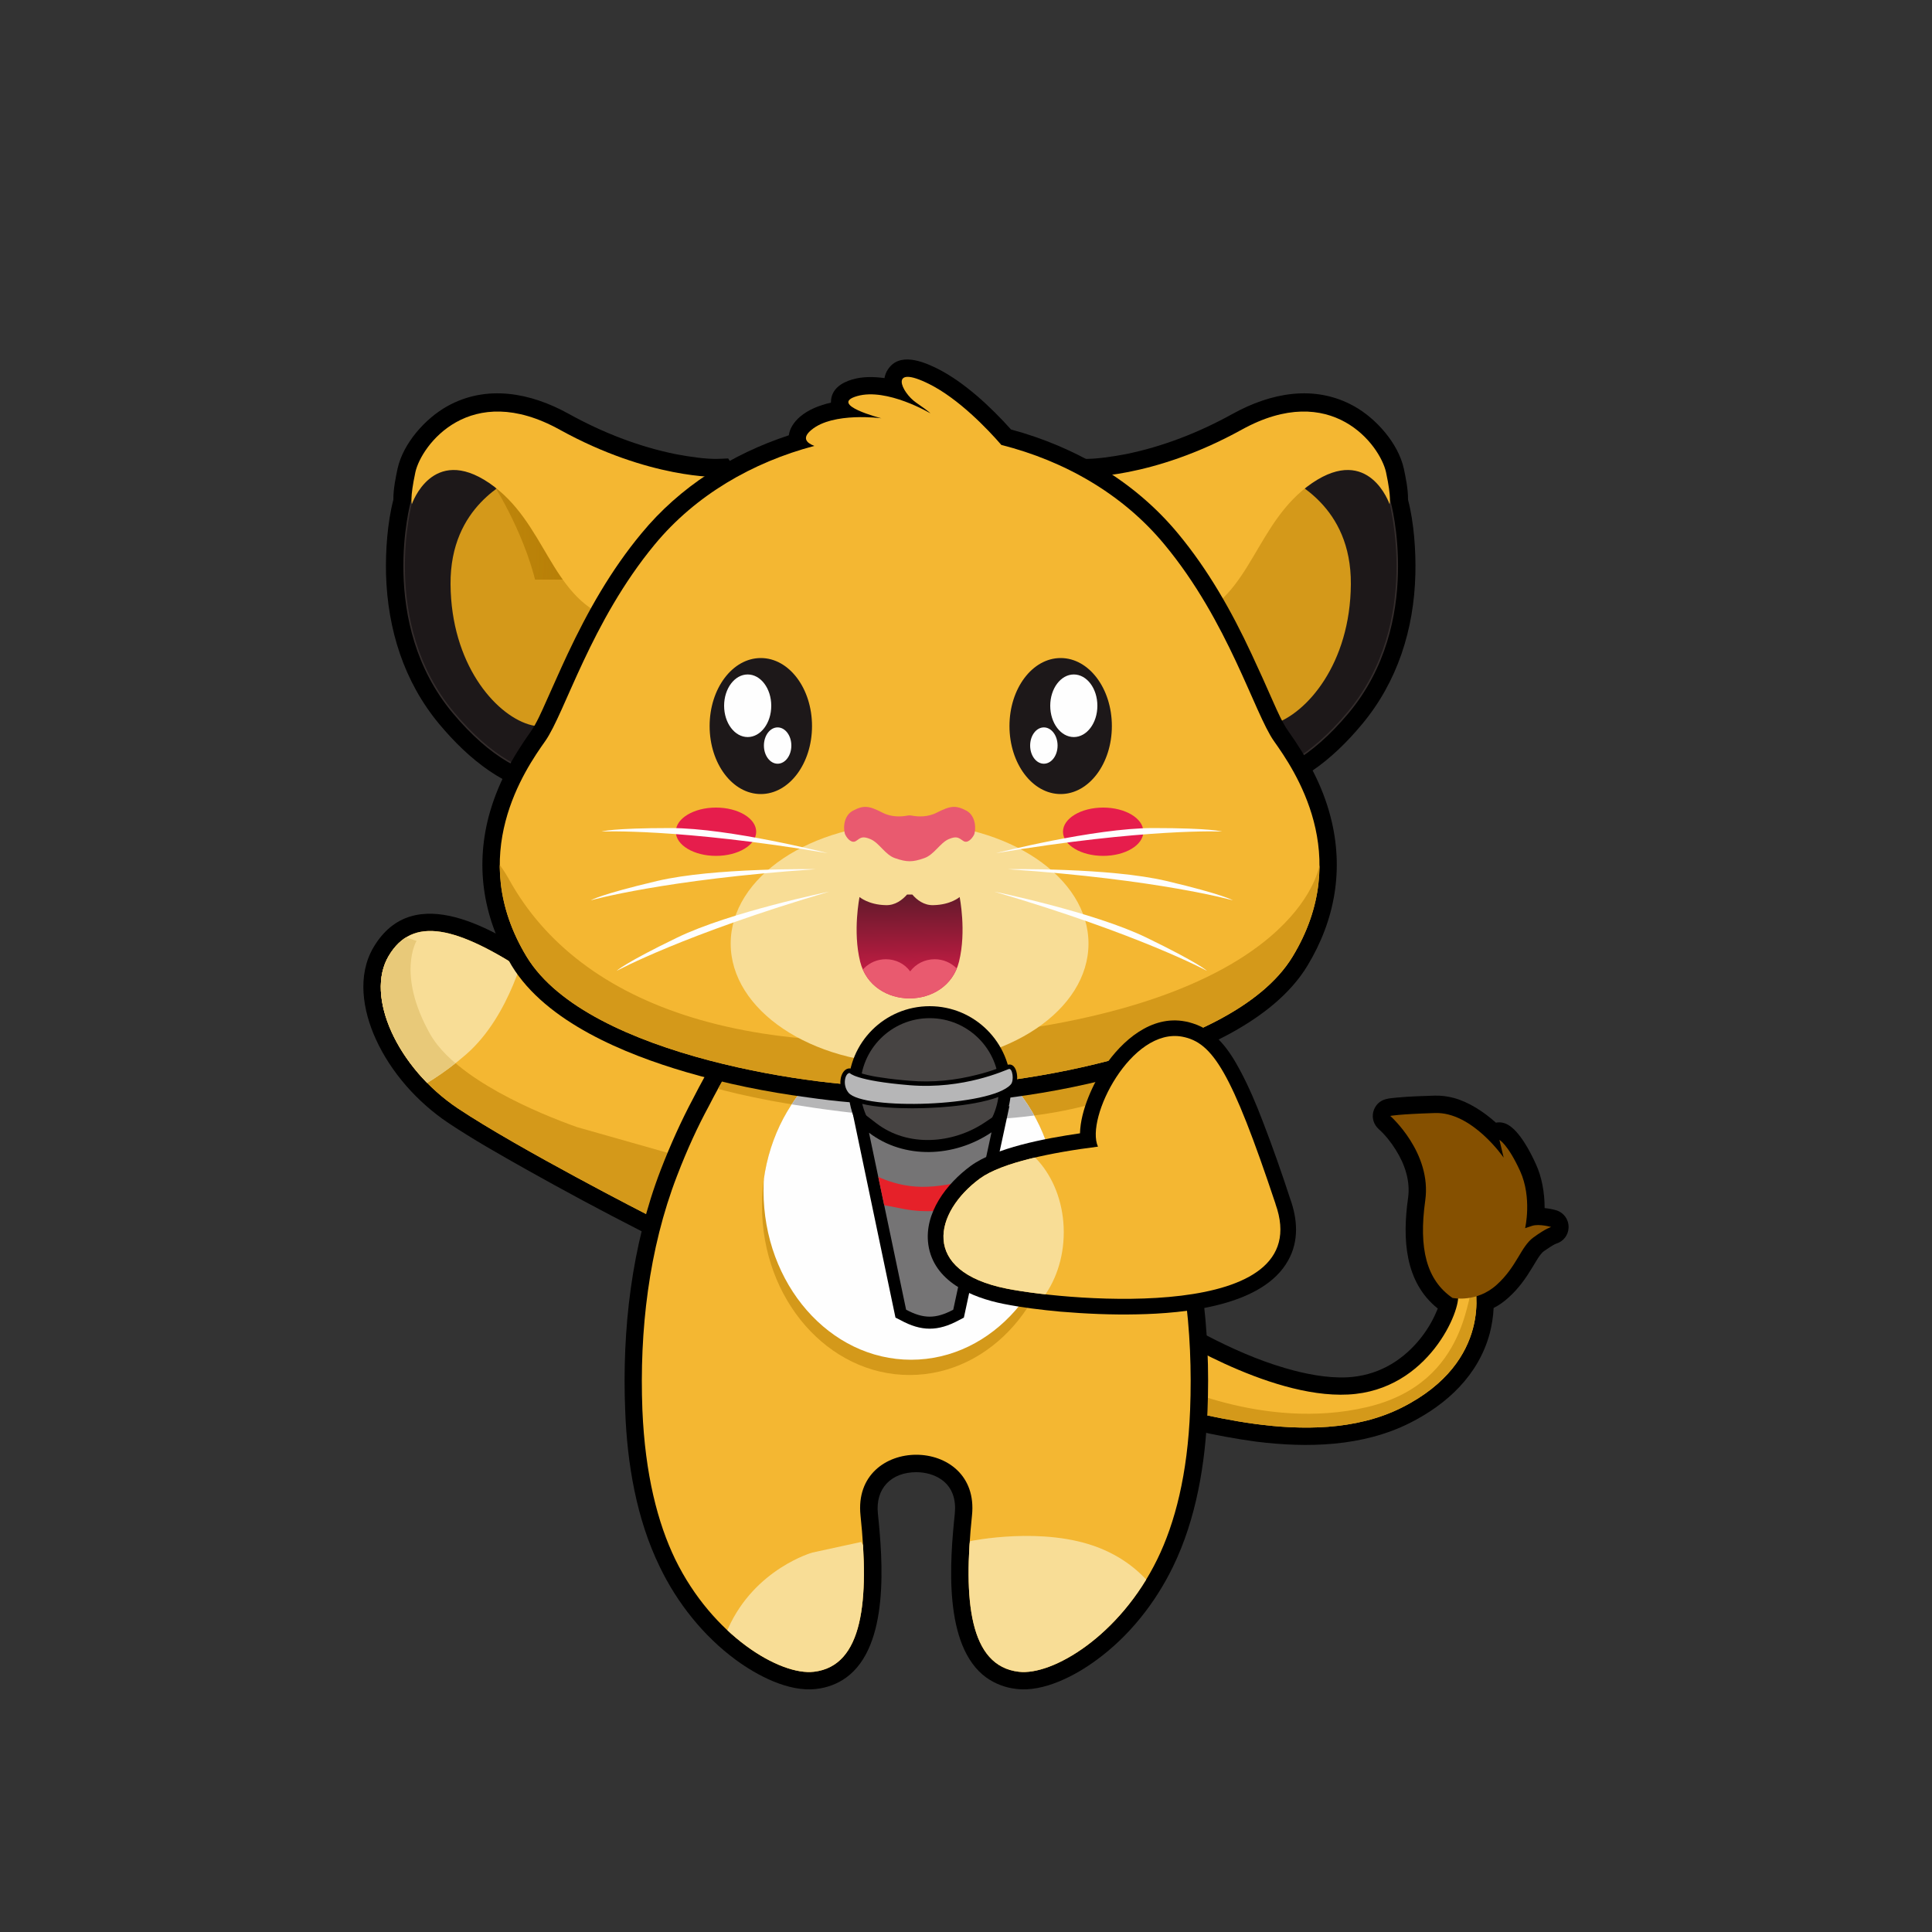 <?xml version="1.0" encoding="UTF-8"?>
<!DOCTYPE svg PUBLIC "-//W3C//DTD SVG 1.1//EN" "http://www.w3.org/Graphics/SVG/1.1/DTD/svg11.dtd">
<!-- Creator: CorelDRAW X8 -->
<svg xmlns="http://www.w3.org/2000/svg" xml:space="preserve" width="10in" height="10in" version="1.1" style="shape-rendering:geometricPrecision; text-rendering:geometricPrecision; image-rendering:optimizeQuality; fill-rule:evenodd; clip-rule:evenodd"
viewBox="0 0 10000 10000"
 xmlns:xlink="http://www.w3.org/1999/xlink">
 <rect x="0" y="0" width="10000" height="10000" fill="#333333" stroke="none"/>
 <defs>
  <style type="text/css">
   <![CDATA[
    .str1 {stroke:#332C2B;stroke-width:7.874}
    .str0 {stroke:black;stroke-width:7.874}
    .fil0 {fill:none}
    .fil10 {fill:#FEFEFE}
    .fil13 {fill:#FEFEFE}
    .fil11 {fill:#B6B6B7}
    .fil24 {fill:#B6B6B7}
    .fil25 {fill:#757475}
    .fil23 {fill:#474443}
    .fil22 {fill:#E95A6F}
    .fil19 {fill:#E95A6F}
    .fil17 {fill:#E61D4C}
    .fil26 {fill:#E62129}
    .fil20 {fill:#AF3548}
    .fil16 {fill:#1D1819}
    .fil8 {fill:#1D1819}
    .fil1 {fill:black}
    .fil5 {fill:#663D00}
    .fil4 {fill:#855000}
    .fil9 {fill:#AD7600}
    .fil14 {fill:#D4991A}
    .fil3 {fill:#D4991A}
    .fil7 {fill:#E8C979}
    .fil12 {fill:#F4B732}
    .fil2 {fill:#F4B732}
    .fil15 {fill:#F7CA68}
    .fil18 {fill:#F8DD96}
    .fil6 {fill:#F8DD96}
    .fil21 {fill:url(#id27)}
   ]]>
  </style>
     <clipPath id="id0">
      <path d="M6010 6881c0,0 549,359 968,337 419,-21 587,-445 568,-518 -18,-73 87,-53 87,-53 0,0 102,398 -378,639 -479,240 -1134,-16 -1233,1 -100,17 -12,-406 -12,-406z"/>
     </clipPath>
     <clipPath id="id1">
      <path d="M7518 6718c0,0 124,27 229,-68 105,-95 124,-197 190,-245 67,-49 92,-54 92,-54 0,0 -62,-18 -99,-6 -36,12 -36,12 -36,12 0,0 37,-157 -26,-296 -64,-139 -107,-161 -107,-161l22 92c0,0 -163,-238 -356,-231 -193,6 -231,15 -231,15 0,0 216,190 181,438 -35,249 7,412 141,504z"/>
     </clipPath>
       <mask id="id2">
  <linearGradient id="id3" gradientUnits="userSpaceOnUse" x1="7831.08" y1="6925.09" x2="7627.95" y2="5201.12">
   <stop offset="0" style="stop-opacity:1; stop-color:white"/>
   <stop offset="1" style="stop-opacity:0; stop-color:white"/>
  </linearGradient>
        <rect style="fill:url(#id3)" x="7189" y="5664" width="1315" height="1350"/>
       </mask>
    <clipPath id="id4">
     <path d="M3528 6199c27,-79 330,-188 330,-188l-36 -430c0,0 -676,-268 -1069,-531 -393,-262 -618,-309 -741,-102 -124,207 44,579 358,789 315,210 988,554 988,554l170 -92z"/>
    </clipPath>
     <clipPath id="id5">
      <path d="M2690 5009c-43,124 -129,320 -278,449 -71,62 -140,110 -201,147 -207,-211 -300,-489 -199,-657 116,-196 324,-164 678,61z"/>
     </clipPath>
     <clipPath id="id6">
      <path d="M3528 6199c27,-79 330,-188 330,-188l-36 -430c0,0 -676,-268 -1069,-531 -393,-262 -618,-309 -741,-102 -124,207 44,579 358,789 315,210 988,554 988,554l170 -92z"/>
     </clipPath>
      <clipPath id="id7">
       <path d="M2542 2286c-83,-12 -213,-5 -213,-5 0,0 -121,134 -129,150 -9,15 -70,166 -70,166 0,0 -173,626 217,1092 390,466 717,343 888,257 171,-87 158,-387 158,-387l27 -448c0,0 -77,-305 -878,-825z"/>
      </clipPath>
        <mask id="id8">
  <linearGradient id="id9" gradientUnits="userSpaceOnUse" x1="3549.06" y1="3169.94" x2="1163.64" y2="3039.73">
   <stop offset="0" style="stop-opacity:1; stop-color:white"/>
   <stop offset="1" style="stop-opacity:0; stop-color:white"/>
  </linearGradient>
         <rect style="fill:url(#id9)" x="2560" y="2520" width="786" height="1270"/>
        </mask>
     <clipPath id="id10">
      <path d="M6782 2286c83,-12 213,-5 213,-5 0,0 121,134 130,150 8,15 69,166 69,166 0,0 173,626 -217,1092 -390,466 -717,343 -888,257 -171,-87 -158,-387 -158,-387l-27 -448c0,0 77,-305 878,-825z"/>
     </clipPath>
       <mask id="id11">
  <linearGradient id="id12" gradientUnits="userSpaceOnUse" x1="5775.08" y1="3169.94" x2="8160.5" y2="3039.73">
   <stop offset="0" style="stop-opacity:1; stop-color:white"/>
   <stop offset="1" style="stop-opacity:0; stop-color:white"/>
  </linearGradient>
        <rect style="fill:url(#id12)" x="5978" y="2520" width="786" height="1270"/>
       </mask>
    <clipPath id="id13">
     <path d="M5701 5520c0,0 49,73 115,205 55,101 111,221 166,362 145,378 194,801 178,1211 -13,333 -78,585 -170,773 -194,397 -544,603 -717,582 -256,-30 -288,-370 -242,-809 44,-419 -621,-419 -577,0 46,439 14,779 -241,809 -174,21 -524,-185 -718,-582 -91,-188 -156,-440 -170,-773 -16,-410 33,-833 179,-1211 54,-141 110,-261 165,-362 67,-132 116,-205 116,-205l9 -2c169,-246 303,-320 303,-320l646 130 646 -130c0,0 133,74 302,320l10 2z"/>
    </clipPath>
     <clipPath id="id14">
      <path d="M4708 5368c-422,0 -764,391 -764,874 0,483 342,875 764,875 422,0 764,-392 764,-875 0,-483 -342,-874 -764,-874z"/>
     </clipPath>
     <clipPath id="id15">
      <path d="M5701 5520c0,0 49,73 115,205 55,101 111,221 166,362 145,378 194,801 178,1211 -13,333 -78,585 -170,773 -194,397 -544,603 -717,582 -256,-30 -288,-370 -242,-809 44,-419 -621,-419 -577,0 46,439 14,779 -241,809 -174,21 -524,-185 -718,-582 -91,-188 -156,-440 -170,-773 -16,-410 33,-833 179,-1211 54,-141 110,-261 165,-362 67,-132 116,-205 116,-205l9 -2c169,-246 303,-320 303,-320l646 130 646 -130c0,0 133,74 302,320l10 2z"/>
     </clipPath>
     <clipPath id="id16">
      <path d="M6027 2818c332,400 465,873 567,1018 102,144 415,591 96,1116 -319,525 -1567,683 -1899,670 -28,-1 -56,-3 -83,-5 -27,2 -54,4 -83,5 -331,13 -1580,-145 -1899,-670 -318,-525 -6,-972 96,-1116 102,-145 236,-618 567,-1018 211,-255 505,-425 826,-510 -42,-16 -65,-42 -15,-83 112,-94 362,-60 362,-60 0,0 -278,-71 -125,-115 154,-44 378,89 378,89 0,0 2,-3 -73,-55 -76,-52 -146,-203 68,-96 152,76 301,232 373,315 328,83 629,255 844,515z"/>
     </clipPath>
       <mask id="id17">
  <linearGradient id="id18" gradientUnits="userSpaceOnUse" x1="4599.34" y1="1830.84" x2="4622.08" y2="2472.01">
   <stop offset="0" style="stop-opacity:1; stop-color:white"/>
   <stop offset="1" style="stop-opacity:0; stop-color:white"/>
  </linearGradient>
        <rect style="fill:url(#id18)" x="3380" y="1823" width="2652" height="1061"/>
       </mask>
     <clipPath id="id19">
      <path d="M4694 4222c-28,5 -79,9 -127,-16 -70,-36 -97,-39 -152,-10 -55,29 -50,107 -39,126 10,20 34,46 56,30 22,-15 31,-27 75,-8 45,20 75,81 126,98 61,21 90,21 150,0 51,-17 82,-78 126,-98 44,-19 53,-7 76,8 22,16 45,-10 56,-30 10,-19 15,-97 -39,-126 -55,-29 -82,-26 -153,10 -48,25 -100,21 -127,16 -9,-2 -19,-2 -28,0z"/>
     </clipPath>
       <mask id="id20">
  <linearGradient id="id21" gradientUnits="userSpaceOnUse" x1="4748.4" y1="4631.11" x2="4723.02" y2="4124.63">
   <stop offset="0" style="stop-opacity:1; stop-color:white"/>
   <stop offset="1" style="stop-opacity:0; stop-color:white"/>
  </linearGradient>
        <rect style="fill:url(#id21)" x="4323" y="4224" width="811" height="314"/>
       </mask>
     <clipPath id="id22">
      <path d="M4695 4630c-24,27 -61,57 -111,55 -89,-2 -135,-42 -135,-42 0,0 -36,176 3,334 63,254 449,254 512,0 39,-158 3,-334 3,-334 0,0 -45,40 -135,42 -50,2 -87,-28 -110,-55l-27 0z"/>
     </clipPath>
    <clipPath id="id23">
     <path d="M4498 5863l192 916c90,48 154,48 244,0l198 -918c-194,131 -453,140 -634,2z"/>
    </clipPath>
    <clipPath id="id24">
     <path d="M5683 5935c-238,30 -497,82 -611,165 -236,174 -312,480 139,570 334,66 1611,177 1391,-438l0 -1c-229,-687 -326,-835 -482,-865 -264,-50 -504,421 -437,569z"/>
    </clipPath>
      <mask id="id25">
  <linearGradient id="id26" gradientUnits="userSpaceOnUse" x1="6068.57" y1="7076.14" x2="6036.04" y2="5980.68">
   <stop offset="0" style="stop-opacity:1; stop-color:white"/>
   <stop offset="1" style="stop-opacity:0; stop-color:white"/>
  </linearGradient>
       <rect style="fill:url(#id26)" x="4783" y="6324" width="2044" height="683"/>
      </mask>
  <linearGradient id="id27" gradientUnits="userSpaceOnUse" x1="4723.87" y1="5178.17" x2="4710.81" y2="4352.53">
   <stop offset="0" style="stop-opacity:1; stop-color:#E61D4C"/>
   <stop offset="1" style="stop-opacity:1; stop-color:#1D1819"/>
  </linearGradient>
 </defs>
 <g id="Layer_x0020_1">
  <rect class="fil0" width="10000" height="10000"/>
  <g id="_2049891115168">
   <g>
    <path class="fil1" d="M7731 6770c-2,46 -10,92 -20,131 -58,216 -220,367 -415,465 -244,122 -528,129 -793,96 -106,-14 -210,-34 -314,-57 -35,-7 -71,-15 -106,-22 -13,-2 -36,-7 -49,-7 -22,3 -45,1 -65,-8 -102,-46 -88,-206 -79,-296 7,-69 18,-141 32,-210 6,-30 25,-53 54,-64 28,-12 58,-9 83,7 58,38 121,73 182,105 130,68 269,130 410,171 102,30 216,53 323,48 149,-8 274,-77 369,-190 36,-43 67,-92 89,-143 3,-6 6,-14 10,-23 -173,-138 -183,-364 -154,-571 13,-89 -17,-177 -64,-251 -22,-36 -56,-79 -88,-107 -25,-23 -36,-56 -28,-89 9,-34 33,-58 66,-66 18,-5 39,-6 57,-8 64,-6 129,-8 193,-10 34,-1 68,3 101,12 77,21 153,70 218,128 19,-4 40,-1 59,9 63,33 120,144 147,204 31,66 46,148 46,229 21,2 41,6 59,11 40,12 66,48 65,89 -1,40 -27,73 -64,84 -20,8 -49,29 -65,40 -20,15 -43,58 -56,79 -37,61 -73,113 -127,161 -23,21 -48,39 -76,53z"/>
   </g>
   <g>
    <path class="fil2" d="M6010 6881c0,0 549,359 968,337 419,-21 587,-445 568,-518 -18,-73 87,-53 87,-53 0,0 102,398 -378,639 -479,240 -1134,-16 -1233,1 -100,17 -12,-406 -12,-406z"/>
    <g style="clip-path:url(#id0)">
     <g>
      <path id="1" class="fil3" d="M6016 7143c0,0 518,268 1060,140 542,-127 512,-628 557,-636 44,-7 169,-10 164,45 -5,55 -78,484 -88,500 -11,16 -852,367 -943,375 -91,8 -302,101 -535,-29 -233,-130 -215,-395 -215,-395z"/>
     </g>
    </g>
    <path class="fil0" d="M6010 6881c0,0 549,359 968,337 419,-21 587,-445 568,-518 -18,-73 87,-53 87,-53 0,0 102,398 -378,639 -479,240 -1134,-16 -1233,1 -100,17 -12,-406 -12,-406z"/>
    <path class="fil4" d="M7518 6718c0,0 124,27 229,-68 105,-95 124,-197 190,-245 67,-49 92,-54 92,-54 0,0 -62,-18 -99,-6 -36,12 -36,12 -36,12 0,0 37,-157 -26,-296 -64,-139 -107,-161 -107,-161l22 92c0,0 -163,-238 -356,-231 -193,6 -231,15 -231,15 0,0 216,190 181,438 -35,249 7,412 141,504z"/>
    <g style="clip-path:url(#id1)">
     <g>
      <path id="1" class="fil5" style="mask:url(#id2)" d="M7271 6395c3,-12 109,-260 109,-260 0,0 45,18 45,216 0,198 79,321 208,296 128,-24 158,-86 172,-172 14,-86 224,-124 224,-124l-39 -60 -94 55 -44 28c0,0 1,-217 -27,-271 -29,-53 -29,-53 -29,-53l5 44c0,0 -162,-221 -350,-273 -188,-52 -255,-45 -255,-45 0,0 -32,-67 106,-93 138,-26 349,-16 438,18 88,34 294,221 349,266 55,44 289,182 325,286 37,104 214,370 -83,500 -297,130 -168,357 -568,209 -399,-149 -640,-209 -492,-567z"/>
     </g>
    </g>
    <path class="fil0" d="M7518 6718c0,0 124,27 229,-68 105,-95 124,-197 190,-245 67,-49 92,-54 92,-54 0,0 -62,-18 -99,-6 -36,12 -36,12 -36,12 0,0 37,-157 -26,-296 -64,-139 -107,-161 -107,-161l22 92c0,0 -163,-238 -356,-231 -193,6 -231,15 -231,15 0,0 216,190 181,438 -35,249 7,412 141,504z"/>
   </g>
   <g>
    <path class="fil1" d="M3612 6234l-9 27 -244 131 -42 -21c-200,-102 -399,-209 -595,-319 -135,-76 -273,-154 -402,-240 -158,-106 -296,-260 -375,-434 -67,-147 -98,-330 -11,-476 208,-349 629,-87 869,74 107,71 222,135 336,194 159,83 322,159 487,231 76,33 152,66 229,96l52 21 47 554 -65 23c-53,19 -240,96 -277,139z"/>
   </g>
   <path class="fil2" d="M3528 6199c27,-79 330,-188 330,-188l-36 -430c0,0 -676,-268 -1069,-531 -393,-262 -618,-309 -741,-102 -124,207 44,579 358,789 315,210 988,554 988,554l170 -92z"/>
   <g style="clip-path:url(#id4)">
    <g>
     <path id="1" class="fil3" d="M1957 4804l199 66c0,0 -104,171 69,480 133,236 565,414 762,484l673 191 -163 407 -892 -333 -108 53 -1027 -1181 487 -167z"/>
     <path class="fil6" d="M2724 4891c0,0 -79,365 -312,567 -233,203 -440,259 -440,259 0,0 -242,-428 -236,-472 6,-44 -12,-488 38,-538 50,-50 229,-227 279,-227 50,1 312,72 312,72l359 339z"/>
    </g>
    <g style="clip-path:url(#id5)">
     <g>
      <path id="1" class="fil7" d="M1957 4804l199 66c0,0 -104,171 69,480 173,310 861,518 861,518l-589 284 -1027 -1181 487 -167z"/>
     </g>
    </g>
    <g style="clip-path:url(#id6)">
     <path class="fil0" d="M2724 4891c0,0 -79,365 -312,567 -233,203 -440,259 -440,259 0,0 -242,-428 -236,-472 6,-44 -12,-488 38,-538 50,-50 229,-227 279,-227 50,1 312,72 312,72l359 339z"/>
    </g>
   </g>
   <path class="fil0" d="M3528 6199c27,-79 330,-188 330,-188l-36 -430c0,0 -676,-268 -1069,-531 -393,-262 -618,-309 -741,-102 -124,207 44,579 358,789 315,210 988,554 988,554l170 -92z"/>
   <g>
    <g>
     <path class="fil1 str0" d="M3499 3290c25,-6 48,-14 71,-23 112,-42 217,-114 285,-215 139,-206 71,-444 -61,-634l-27 -41 -50 2c-66,2 -153,-12 -218,-24 -195,-39 -385,-114 -558,-210 -195,-108 -421,-152 -624,-39 -113,63 -226,190 -255,319 -8,38 -23,106 -22,162 -31,118 -41,267 -38,385 8,284 92,555 276,775 150,179 345,341 585,367 149,16 281,-22 412,-88 35,-18 65,-41 91,-70 87,-99 122,-266 117,-396l16 -270z"/>
    </g>
    <g>
     <path class="fil3" d="M2542 2286c-83,-12 -213,-5 -213,-5 0,0 -121,134 -129,150 -9,15 -70,166 -70,166 0,0 -173,626 217,1092 390,466 717,343 888,257 171,-87 158,-387 158,-387l27 -448c0,0 -77,-305 -878,-825z"/>
     <g style="clip-path:url(#id7)">
      <g>
       <path id="1" class="fil8" d="M2666 2464c-26,30 -337,149 -334,560 3,411 228,670 403,725 175,56 443,-97 443,-97 0,0 -30,224 -524,302 -494,78 -1170,-809 -1088,-928 82,-120 517,-667 517,-667l249 -10c0,0 291,-9 334,115z"/>
       <path class="fil9" style="mask:url(#id8)" d="M3005 2743c-112,-63 -441,-219 -441,-219 0,0 201,318 232,622 32,305 -36,640 -36,640 0,0 1126,-164 245,-1043z"/>
      </g>
     </g>
     <path class="fil0 str1" d="M2542 2286c-83,-12 -213,-5 -213,-5 0,0 -121,134 -129,150 -9,15 -70,166 -70,166 0,0 -173,626 217,1092 390,466 717,343 888,257 171,-87 158,-387 158,-387l27 -448c0,0 -77,-305 -878,-825z"/>
     <path class="fil2" d="M3720 2469c0,0 -358,12 -823,-245 -464,-257 -716,80 -747,220 -30,140 -18,165 -18,165 0,0 105,-309 400,-109 294,201 313,585 625,700 311,116 951,-167 563,-731z"/>
    </g>
   </g>
   <g>
    <path class="fil1 str0" d="M5825 3290c-25,-6 -48,-14 -71,-23 -112,-42 -217,-114 -284,-215 -139,-206 -71,-444 60,-634l28 -41 49 2c66,2 154,-12 218,-24 195,-39 385,-114 558,-210 196,-108 421,-152 624,-39 113,63 226,190 255,319 8,38 23,106 22,162 31,118 41,267 38,385 -7,284 -92,555 -276,775 -149,179 -345,341 -585,367 -148,16 -281,-22 -412,-88 -35,-18 -65,-41 -90,-70 -88,-99 -122,-266 -118,-396l-16 -270z"/>
   </g>
   <g>
    <path class="fil3" d="M6782 2286c83,-12 213,-5 213,-5 0,0 121,134 130,150 8,15 69,166 69,166 0,0 173,626 -217,1092 -390,466 -717,343 -888,257 -171,-87 -158,-387 -158,-387l-27 -448c0,0 77,-305 878,-825z"/>
    <g style="clip-path:url(#id10)">
     <g>
      <path id="1" class="fil8" d="M6658 2464c26,30 337,149 334,560 -3,411 -228,670 -403,725 -175,56 -443,-97 -443,-97 0,0 30,224 524,302 494,78 1170,-809 1088,-928 -82,-120 -517,-667 -517,-667l-249 -10c0,0 -291,-9 -334,115z"/>
      <path class="fil9" style="mask:url(#id11)" d="M6319 2743c112,-63 441,-219 441,-219 0,0 -201,318 -232,622 -32,305 36,640 36,640 0,0 -1126,-164 -245,-1043z"/>
     </g>
    </g>
    <path class="fil0 str1" d="M6782 2286c83,-12 213,-5 213,-5 0,0 121,134 130,150 8,15 69,166 69,166 0,0 173,626 -217,1092 -390,466 -717,343 -888,257 -171,-87 -158,-387 -158,-387l-27 -448c0,0 77,-305 878,-825z"/>
    <path class="fil2" d="M5604 2469c0,0 358,12 823,-245 465,-257 716,80 747,220 30,140 18,165 18,165 0,0 -105,-309 -400,-109 -294,201 -313,585 -625,700 -311,116 -951,-167 -563,-731z"/>
   </g>
   <g>
    <path class="fil1" d="M5896 5683c65,120 121,245 170,372 151,392 201,828 184,1246 -11,274 -58,561 -179,809 -91,187 -226,358 -394,481 -109,81 -274,168 -415,151 -57,-6 -110,-26 -157,-59 -225,-164 -188,-607 -163,-848 7,-70 -10,-134 -68,-176 -38,-27 -86,-39 -131,-39 -129,0 -213,83 -199,215 25,241 61,684 -164,848 -46,33 -99,53 -156,59 -142,17 -306,-70 -416,-151 -167,-123 -303,-294 -393,-481 -121,-248 -169,-535 -179,-809 -17,-418 33,-854 184,-1246 49,-127 105,-252 169,-372 36,-70 77,-148 122,-214l20 -30 10 -2c61,-85 130,-168 207,-238 30,-27 69,-60 105,-80l29 -15 661 132 660 -132 29 15c36,20 76,53 106,80 77,70 146,153 207,238l9 2 21 30c45,66 86,144 121,214z"/>
   </g>
   <path class="fil2" d="M5701 5520c0,0 49,73 115,205 55,101 111,221 166,362 145,378 194,801 178,1211 -13,333 -78,585 -170,773 -194,397 -544,603 -717,582 -256,-30 -288,-370 -242,-809 44,-419 -621,-419 -577,0 46,439 14,779 -241,809 -174,21 -524,-185 -718,-582 -91,-188 -156,-440 -170,-773 -16,-410 33,-833 179,-1211 54,-141 110,-261 165,-362 67,-132 116,-205 116,-205l9 -2c169,-246 303,-320 303,-320l646 130 646 -130c0,0 133,74 302,320l10 2z"/>
   <g style="clip-path:url(#id13)">
    <g>
     <path id="1" class="fil3" d="M5939 5609c-52,16 -443,249 -1298,174 -855,-75 -1144,-221 -1144,-221 0,0 229,-293 269,-301 40,-8 1160,-44 1207,-16 48,28 586,190 633,218 48,27 333,146 333,146z"/>
     <path class="fil3" d="M4708 5368c-422,0 -764,391 -764,874 0,483 342,875 764,875 422,0 764,-392 764,-875 0,-483 -342,-874 -764,-874z"/>
    </g>
    <g style="clip-path:url(#id14)">
     <g>
      <ellipse class="fil10" cx="4716" cy="6163" rx="764" ry="875"/>
      <path class="fil11" d="M5939 5609c-52,16 -443,249 -1298,174 -855,-75 -1144,-221 -1144,-221 0,0 229,-293 269,-301 40,-8 1160,-44 1207,-16 48,28 586,190 633,218 48,27 333,146 333,146z"/>
     </g>
    </g>
    <g style="clip-path:url(#id15)">
     <path class="fil0" d="M4708 5368c-422,0 -764,391 -764,874 0,483 342,875 764,875 422,0 764,-392 764,-875 0,-483 -342,-874 -764,-874z"/>
     <path class="fil6" d="M6050 8364c0,0 -72,-238 -360,-352 -289,-115 -669,-35 -669,-35l-83 470 209 162c0,0 123,75 163,75 39,0 427,-43 467,-55 39,-12 273,-265 273,-265z"/>
     <path class="fil6" d="M4458 7981l-253 55c0,0 -297,83 -436,392 -138,309 483,499 483,499l226 -345 103 -372 -123 -229z"/>
    </g>
   </g>
   <path class="fil0" d="M5701 5520c0,0 49,73 115,205 55,101 111,221 166,362 145,378 194,801 178,1211 -13,333 -78,585 -170,773 -194,397 -544,603 -717,582 -256,-30 -288,-370 -242,-809 44,-419 -621,-419 -577,0 46,439 14,779 -241,809 -174,21 -524,-185 -718,-582 -91,-188 -156,-440 -170,-773 -16,-410 33,-833 179,-1211 54,-141 110,-261 165,-362 67,-132 116,-205 116,-205l9 -2c169,-246 303,-320 303,-320l646 130 646 -130c0,0 133,74 302,320l10 2z"/>
   <g>
    <path class="fil1" d="M4708 5708c-26,1 -53,3 -79,4 -144,6 -307,-12 -449,-32 -212,-28 -424,-71 -629,-131 -314,-92 -724,-258 -902,-550 -144,-238 -190,-501 -120,-771 44,-166 121,-305 220,-444 29,-42 55,-102 76,-149 38,-84 74,-167 113,-250 105,-223 225,-435 382,-624 199,-242 468,-411 763,-508 4,-33 24,-67 59,-97 43,-36 98,-58 159,-72 0,-1 0,-3 0,-4 1,-66 55,-100 111,-116 51,-15 108,-15 166,-7 3,-15 8,-31 18,-45 59,-90 179,-42 254,-5 140,70 276,197 383,316 334,90 641,269 864,538 157,189 277,401 381,624 39,83 76,166 113,250 21,47 47,107 77,149 98,139 176,278 219,444 70,270 24,533 -120,771 -177,292 -587,458 -901,550 -205,60 -418,103 -630,131 -142,20 -305,38 -448,32 -27,-1 -53,-3 -80,-4z"/>
   </g>
   <g>
    <path class="fil12" d="M6027 2818c332,400 465,873 567,1018 102,144 415,591 96,1116 -319,525 -1567,683 -1899,670 -28,-1 -56,-3 -83,-5 -27,2 -54,4 -83,5 -331,13 -1580,-145 -1899,-670 -318,-525 -6,-972 96,-1116 102,-145 236,-618 567,-1018 211,-255 505,-425 826,-510 -42,-16 -65,-42 -15,-83 112,-94 362,-60 362,-60 0,0 -278,-71 -125,-115 154,-44 378,89 378,89 0,0 2,-3 -73,-55 -76,-52 -146,-203 68,-96 152,76 301,232 373,315 328,83 629,255 844,515z"/>
    <g style="clip-path:url(#id16)">
     <g>
      <path id="1" class="fil13" d="M11148 3886c-1086,69 -1921,477 -1921,971 0,542 1006,981 2248,981 1241,0 2248,-439 2248,-981 0,-494 -835,-902 -1922,-971 42,-114 66,-251 66,-399 0,-397 -176,-720 -392,-720 -217,0 -392,323 -392,720 0,148 24,285 65,399z"/>
      <path class="fil14" d="M7014 4744l-184 -269c0,0 -81,625 -1502,847 -1422,221 -2328,-111 -2692,-768 -364,-657 -736,641 -736,688 0,48 317,768 499,816 182,47 1987,166 2208,166 222,0 950,71 1069,0 119,-71 340,-214 435,-293 95,-79 903,-1187 903,-1187z"/>
      <path class="fil15" style="mask:url(#id17)" d="M5850 2480l178 400c-669,-753 -1949,-657 -2644,-4 0,0 194,-574 222,-597 27,-24 922,-464 977,-452 56,12 570,127 610,155 39,27 309,111 352,150 44,40 305,348 305,348z"/>
     </g>
    </g>
    <path class="fil0" d="M6027 2818c332,400 465,873 567,1018 102,144 415,591 96,1116 -319,525 -1567,683 -1899,670 -28,-1 -56,-3 -83,-5 -27,2 -54,4 -83,5 -331,13 -1580,-145 -1899,-670 -318,-525 -6,-972 96,-1116 102,-145 236,-618 567,-1018 211,-255 505,-425 826,-510 -42,-16 -65,-42 -15,-83 112,-94 362,-60 362,-60 0,0 -278,-71 -125,-115 154,-44 378,89 378,89 0,0 2,-3 -73,-55 -76,-52 -146,-203 68,-96 152,76 301,232 373,315 328,83 629,255 844,515z"/>
    <ellipse class="fil16" cx="5490" cy="3758" rx="265" ry="352"/>
    <ellipse class="fil10" cx="5558" cy="3653" rx="122" ry="162"/>
    <ellipse class="fil10" cx="5403" cy="3859" rx="71" ry="94"/>
    <ellipse class="fil16" cx="3938" cy="3758" rx="265" ry="352"/>
    <ellipse class="fil10" cx="3870" cy="3653" rx="122" ry="162"/>
    <ellipse class="fil10" cx="4025" cy="3859" rx="71" ry="94"/>
    <path class="fil0" d="M5132 4475c0,0 -105,176 -289,172 -184,-4 -168,-210 -168,-210"/>
    <path class="fil0" d="M4207 4475c0,0 105,176 289,172 184,-4 168,-210 168,-210"/>
    <g>
     <ellipse class="fil17" cx="3706" cy="4305" rx="208" ry="125"/>
     <ellipse class="fil17" cx="5710" cy="4305" rx="208" ry="125"/>
    </g>
    <ellipse class="fil18" cx="4708" cy="4884" rx="926" ry="623"/>
    <path class="fil19" d="M4694 4222c-28,5 -79,9 -127,-16 -70,-36 -97,-39 -152,-10 -55,29 -50,107 -39,126 10,20 34,46 56,30 22,-15 31,-27 75,-8 45,20 75,81 126,98 61,21 90,21 150,0 51,-17 82,-78 126,-98 44,-19 53,-7 76,8 22,16 45,-10 56,-30 10,-19 15,-97 -39,-126 -55,-29 -82,-26 -153,10 -48,25 -100,21 -127,16 -9,-2 -19,-2 -28,0z"/>
    <g style="clip-path:url(#id19)">
     <g>
      <path id="1" class="fil20" style="mask:url(#id20)" d="M4327 4293c4,-4 53,-60 53,-60 0,0 -5,88 44,71 50,-16 59,-32 98,-20 38,12 93,110 158,119 65,8 114,-23 140,-54 26,-32 74,-77 115,-79 41,-3 48,15 69,34 20,20 46,-37 34,-68 -12,-30 52,27 52,27l40 117c0,0 -51,62 -121,77 -70,14 -184,31 -205,37 -20,7 -73,64 -164,27 -92,-36 -131,-37 -199,-62 -68,-24 -114,-166 -114,-166z"/>
     </g>
    </g>
    <path class="fil0" d="M4694 4222c-28,5 -79,9 -127,-16 -70,-36 -97,-39 -152,-10 -55,29 -50,107 -39,126 10,20 34,46 56,30 22,-15 31,-27 75,-8 45,20 75,81 126,98 61,21 90,21 150,0 51,-17 82,-78 126,-98 44,-19 53,-7 76,8 22,16 45,-10 56,-30 10,-19 15,-97 -39,-126 -55,-29 -82,-26 -153,10 -48,25 -100,21 -127,16 -9,-2 -19,-2 -28,0z"/>
    <path class="fil21" d="M4695 4630c-24,27 -61,57 -111,55 -89,-2 -135,-42 -135,-42 0,0 -36,176 3,334 63,254 449,254 512,0 39,-158 3,-334 3,-334 0,0 -45,40 -135,42 -50,2 -87,-28 -110,-55l-27 0z"/>
    <g style="clip-path:url(#id22)">
     <g>
      <path id="1" class="fil22" d="M4838 4965c-52,0 -98,24 -127,63 -28,-39 -74,-63 -126,-63 -88,0 -159,71 -159,158 0,88 71,159 159,159 52,0 98,-25 126,-64 29,39 75,64 127,64 88,0 159,-71 159,-159 0,-87 -71,-158 -159,-158z"/>
     </g>
    </g>
    <path class="fil0" d="M4695 4630c-24,27 -61,57 -111,55 -89,-2 -135,-42 -135,-42 0,0 -36,176 3,334 63,254 449,254 512,0 39,-158 3,-334 3,-334 0,0 -45,40 -135,42 -50,2 -87,-28 -110,-55l-27 0z"/>
   </g>
   <g>
    <path class="fil13" d="M5155 4416c0,0 508,-130 813,-130 304,0 357,18 357,18 0,0 -396,-18 -1170,112z"/>
    <path class="fil13" d="M5217 4499c0,0 525,-9 821,61 296,70 343,100 343,100 0,0 -381,-108 -1164,-161z"/>
    <path class="fil13" d="M5146 4615c0,0 514,105 788,238 274,133 313,172 313,172 0,0 -348,-189 -1101,-410z"/>
   </g>
   <g>
    <path class="fil13" d="M4284 4416c0,0 -508,-130 -813,-130 -305,0 -357,18 -357,18 0,0 396,-18 1170,112z"/>
    <path class="fil13" d="M4222 4499c0,0 -525,-9 -821,61 -297,70 -343,100 -343,100 0,0 381,-108 1164,-161z"/>
    <path class="fil13" d="M4292 4615c0,0 -513,105 -787,238 -275,133 -313,172 -313,172 0,0 348,-189 1100,-410z"/>
   </g>
   <g>
    <path class="fil1" d="M4812 5208c232,0 421,188 421,421 0,232 -189,421 -421,421 -233,0 -421,-189 -421,-421 0,-233 188,-421 421,-421z"/>
   </g>
   <circle class="fil23" cx="4812" cy="5629" r="359"/>
   <g>
    <path class="fil1" d="M4415 5539c10,8 44,17 55,20 29,8 60,14 90,18 50,8 100,13 150,17 116,10 234,-2 347,-31 37,-9 73,-20 108,-33 11,-4 21,-8 32,-12 6,-2 13,-5 19,-7 4,-1 9,-1 13,-1 28,5 35,42 36,65 0,18 -3,40 -15,54 -71,79 -328,101 -429,105 -89,5 -385,10 -447,-63 -19,-24 -28,-55 -23,-85 3,-24 18,-56 47,-56 7,1 13,3 17,9z"/>
   </g>
   <path class="fil24" d="M4398 5554c0,0 30,40 310,63 281,23 495,-78 514,-84 19,-5 28,60 10,80 -102,116 -764,134 -840,43 -34,-41 -17,-103 6,-102z"/>
   <g>
    <path class="fil1" d="M4536 5814c163,125 395,107 561,-4l128 -86 -236 1096 -25 13c-109,59 -195,59 -303,0l-26 -13 -232 -1108 133 102z"/>
   </g>
   <path class="fil25" d="M4498 5863l192 916c90,48 154,48 244,0l198 -918c-194,131 -453,140 -634,2z"/>
   <g style="clip-path:url(#id23)">
    <g>
     <path id="1" class="fil26" d="M4479 6055c0,0 122,86 291,88 168,2 348,-71 348,-71l-21 134c0,0 -190,95 -417,52 -227,-44 -230,-45 -230,-45l29 -158z"/>
    </g>
   </g>
   <path class="fil0" d="M4498 5863l192 916c90,48 154,48 244,0l198 -918c-194,131 -453,140 -634,2z"/>
   <g>
    <path class="fil1" d="M5590 5866c3,-120 70,-261 126,-344 92,-136 243,-269 419,-235 13,2 26,6 39,10 119,37 189,139 245,244 45,84 83,174 117,263 51,132 98,266 142,401 38,105 46,218 -10,318 -131,239 -541,275 -781,280 -133,3 -267,-3 -399,-14 -97,-9 -197,-21 -293,-40 -167,-33 -363,-117 -390,-307 -23,-164 95,-316 219,-407 128,-94 381,-142 566,-169z"/>
   </g>
   <path class="fil2" d="M5683 5935c-238,30 -497,82 -611,165 -236,174 -312,480 139,570 334,66 1611,177 1391,-438l0 -1c-229,-687 -326,-835 -482,-865 -264,-50 -504,421 -437,569z"/>
   <g style="clip-path:url(#id24)">
    <g>
     <ellipse class="fil18" cx="5107" cy="6378" rx="399" ry="497"/>
     <path class="fil3" style="mask:url(#id25)" d="M4787 6847c14,-38 101,-429 101,-429 0,0 338,257 1049,179 710,-78 695,-269 695,-269 0,0 148,40 152,92 3,52 111,319 -45,354 -157,35 -538,195 -1045,226 -507,31 -907,-153 -907,-153z"/>
    </g>
   </g>
   <path class="fil0" d="M5683 5935c-238,30 -497,82 -611,165 -236,174 -312,480 139,570 334,66 1611,177 1391,-438l0 -1c-229,-687 -326,-835 -482,-865 -264,-50 -504,421 -437,569z"/>
  </g>
 </g>
</svg>
